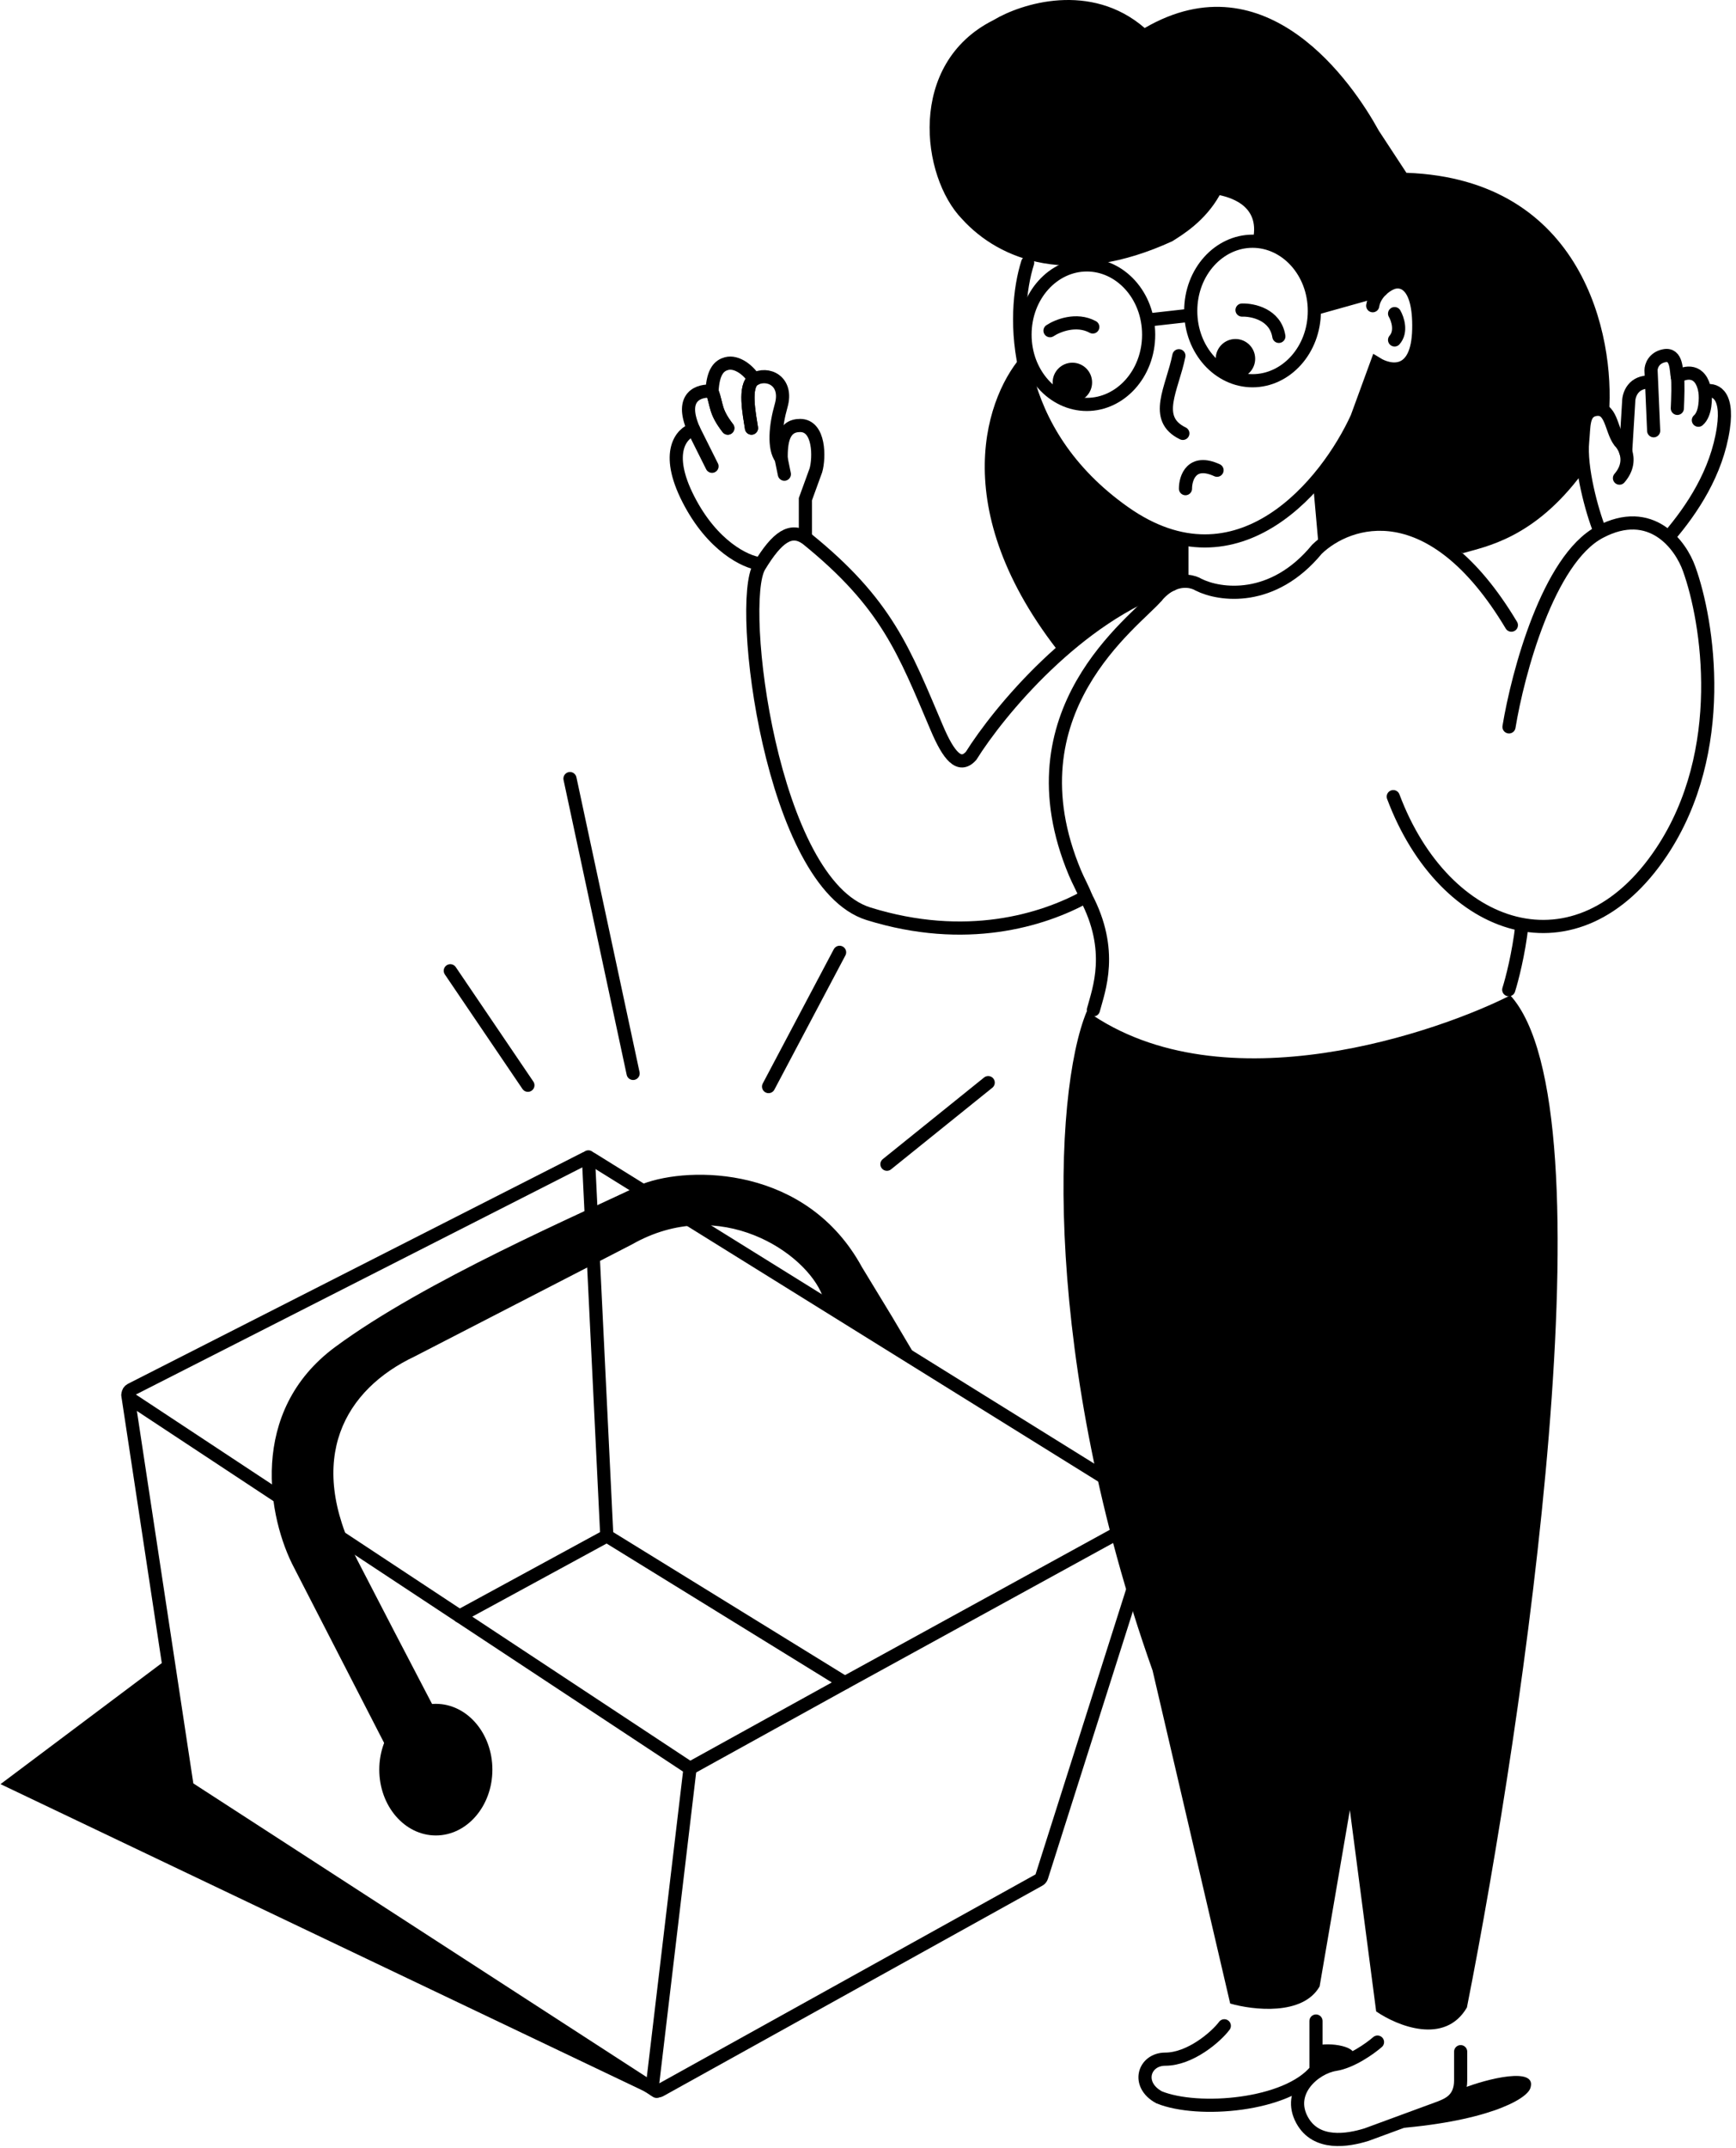 <svg width="660" height="816" viewBox="0 0 660 816" fill="none" xmlns="http://www.w3.org/2000/svg">
<g clip-path="url(#clip0_2_2)">
<path d="M438.197 634.643C396.597 517.443 400.031 415.81 413.198 384.143C465.198 421.143 548.031 391.477 574.198 378.143C613.398 421.343 579.531 652.477 557.698 762.643C549.298 777.043 531.198 769.643 523.198 764.143L513.198 687.643L501.698 754.643C495.298 765.843 476.364 763.643 467.698 761.143L438.197 634.643Z" fill="black"/>
<path d="M415.698 383.643C417.692 376.095 423.698 361.143 412.794 340.643C411.679 337.627 410.006 334.765 408.698 331.643C382.912 270.143 431.698 236.143 439.698 226.643" stroke="black" stroke-width="5" stroke-linecap="round"/>
<path d="M412.794 340.643C396.39 349.643 367.198 358.643 330.198 347.143C293.198 335.643 280.198 229.143 288.698 215.143C295.498 203.943 300.698 200.289 306.698 204.643C337.198 229.289 343.698 247.289 356.198 276.643C360.588 286.955 364.698 292.143 369.198 287.143C379.665 270.429 409.599 234 445.599 222" stroke="black" stroke-width="5" stroke-linecap="round"/>
<path d="M439.698 226.643C441.521 224.478 443.388 223.046 445.187 222.143C449.702 219.879 453.791 220.952 455.698 222.143C463.698 226.143 483.898 229.043 500.698 208.643C512.665 197.095 544.199 186.7 574.599 237.5" stroke="black" stroke-width="5" stroke-linecap="round"/>
<path d="M573.698 276.143C577.031 255.81 588.598 212.543 608.198 202.143C627.798 191.743 639.031 207.143 642.198 216.143C649.364 235.977 657.298 285.243 631.698 323.643C599.698 371.643 549.198 354.643 529.698 302.643" stroke="black" stroke-width="5" stroke-linecap="round"/>
<path d="M648.198 148.643C651.364 147.643 657.198 149.043 655.198 162.643C652.698 179.643 643.198 193.643 634.698 203.643" stroke="black" stroke-width="5" stroke-linecap="round"/>
<path d="M637.698 143.143C640.531 141.31 646.598 139.843 648.198 148.643C648.531 151.31 648.498 157.243 645.698 159.643" stroke="black" stroke-width="5" stroke-linecap="round"/>
<path d="M628.698 163.643L627.698 140.643C627.698 139.143 628.698 135.943 632.698 135.143C637.698 134.143 637.198 141.143 637.698 143.143C638.098 144.743 637.864 151.81 637.698 155.143" stroke="black" stroke-width="5" stroke-linecap="round"/>
<path d="M618.049 171.525L619.198 152.643C619.198 149.977 620.898 144.743 627.698 145.143" stroke="black" stroke-width="5" stroke-linecap="round"/>
<path d="M608.198 201.643C605.198 194.143 600.698 177.643 601.698 167.643C602.265 161.971 601.698 156.643 606.198 155.643C612.698 154.199 612.375 163.134 615.698 167.643C616.523 168.469 617.475 169.828 618.049 171.525C618.98 174.281 618.916 177.93 615.698 181.643" stroke="black" stroke-width="5" stroke-linecap="round"/>
<path d="M306.198 203.643V189.643L310.198 178.643C311.531 173.977 311.698 161.643 304.198 161.643C297.596 161.643 296.97 168.143 296.97 174.143L298.198 180.143" stroke="black" stroke-width="5" stroke-linecap="round"/>
<path d="M296.97 174.143C294.046 170.31 294.793 161.726 296.97 154.143C299.698 144.643 291.698 141.143 286.698 144.143C282.698 146.543 284.865 157.31 285.698 162.643" stroke="black" stroke-width="5" stroke-linecap="round"/>
<path d="M285.698 162.643C284.865 157.31 282.698 146.543 286.698 144.143C284.773 140.801 280.147 137.065 276.198 138.143C273.649 138.839 271.09 140.799 270.698 148.643C272.698 154.143 271.698 156.143 276.698 162.643" stroke="black" stroke-width="5" stroke-linecap="round"/>
<path d="M276.698 162.643C271.698 156.143 272.698 154.143 270.698 148.643C266.031 148.143 258.098 150.343 263.698 163.143L270.698 177.143" stroke="black" stroke-width="5" stroke-linecap="round"/>
<path d="M263.698 163.143C259.198 164.477 252.498 171.643 261.698 189.643C270.898 207.643 283.531 213.477 288.698 214.143" stroke="black" stroke-width="5" stroke-linecap="round"/>
<path d="M403.847 249.289C358.647 192.889 375.347 149.123 389.347 134.289C395.747 181.889 433.68 200.789 451.847 204.289V221.289C446.247 217.289 417.513 238.289 403.847 249.289Z" fill="black"/>
<path d="M601.697 179.643C583.197 204.643 564.697 207.643 556.197 210.143C523.278 192.027 505.914 201.025 501.346 207.789L499.346 185.289C513.346 170.889 521.18 148.289 523.346 138.789C528.146 141.589 533.346 139.289 535.346 137.789C537.846 135.456 542.046 127.589 538.846 114.789C535.646 101.989 526.846 107.123 522.846 111.289L500.346 117.789C497.546 96.189 483.08 91.359 476.197 91.643C479.397 78.843 469.031 75.31 463.697 74.143C458.097 84.143 449.364 89.31 445.697 91.643C407.297 109.243 380.197 99.144 365.697 83.143C350.197 67.143 344.697 24.143 377.697 7.643C388.314 1.261 414.678 -7.073 435.197 10.643C481.697 -16.357 514.408 31.792 524.197 49.643L534.697 65.643C601.897 68.043 614.031 127.643 611.697 157.143C600.778 149.027 600.481 168.761 601.697 179.643Z" fill="black"/>
<path d="M499.698 118.143C499.698 133.043 488.927 144.643 476.198 144.643C463.469 144.643 452.698 133.043 452.698 118.143C452.698 103.244 463.469 91.643 476.198 91.643C488.927 91.643 499.698 103.244 499.698 118.143Z" stroke="black" stroke-width="5"/>
<path d="M436.698 127.143C436.698 142.043 425.927 153.643 413.198 153.643C400.469 153.643 389.698 142.043 389.698 127.143C389.698 112.244 400.469 100.643 413.198 100.643C425.927 100.643 436.698 112.244 436.698 127.143Z" stroke="black" stroke-width="5"/>
<path d="M436.842 121.528L452.554 119.759" stroke="black" stroke-width="5" stroke-linecap="round"/>
<path d="M450.697 185.643C450.697 181.477 453.097 174.243 462.697 178.643" stroke="black" stroke-width="5" stroke-linecap="round"/>
<path d="M448.197 135.143C445.697 147.643 438.097 159.043 449.697 164.643" stroke="black" stroke-width="5" stroke-linecap="round"/>
<path d="M407.698 152.789C411.84 152.789 415.198 149.431 415.198 145.289C415.198 141.147 411.84 137.789 407.698 137.789C403.556 137.789 400.198 141.147 400.198 145.289C400.198 149.431 403.556 152.789 407.698 152.789Z" fill="black"/>
<path d="M469.698 143.789C473.84 143.789 477.198 140.431 477.198 136.289C477.198 132.147 473.84 128.789 469.698 128.789C465.556 128.789 462.198 132.147 462.198 136.289C462.198 140.431 465.556 143.789 469.698 143.789Z" fill="black"/>
<path d="M530.198 119.143C531.364 121.143 532.998 125.943 530.198 129.143" stroke="black" stroke-width="5" stroke-linecap="round"/>
<path d="M390.698 99.789C384.531 119.123 383.786 163.843 427.386 194.643C470.986 225.443 504.552 183.477 515.886 158.643L523.386 138.143C528.552 141.31 538.986 143.143 539.386 125.143C539.786 107.143 532.552 105.977 528.886 107.643C526.886 108.477 522.686 111.343 521.886 116.143" stroke="black" stroke-width="5" stroke-linecap="round"/>
<path d="M500.198 117.143L525.198 110.143" stroke="black" stroke-width="5" stroke-linecap="round"/>
<path d="M472.198 117.796C476.315 117.663 484.88 119.475 486.198 127.789" stroke="black" stroke-width="5" stroke-linecap="round"/>
<path d="M399.198 125.628C402.026 123.743 409.239 120.82 415.461 124.214" stroke="black" stroke-width="5" stroke-linecap="round"/>
<path d="M292.198 412.789L319.198 361.789" stroke="black" stroke-width="5" stroke-linecap="round"/>
<path d="M337.198 442.289L375.698 411.289" stroke="black" stroke-width="5" stroke-linecap="round"/>
<path d="M240.698 407.789L216.698 295.789" stroke="black" stroke-width="5" stroke-linecap="round"/>
<path d="M200.698 412.289L171.198 368.789" stroke="black" stroke-width="5" stroke-linecap="round"/>
<path d="M0.198 677.789L62.198 631.289L70.198 680.289L247.099 795.5L0.198 677.789Z" fill="black"/>
<path d="M174.698 613.96L230.698 583.5L321.198 639.272" stroke="black" stroke-width="5" stroke-linecap="round"/>
<path d="M174.698 613.96L261.329 671.123C261.95 671.532 262.747 671.564 263.398 671.204L321.198 639.272L437.197 575.646C438.539 574.91 438.591 573.001 437.291 572.194L224.655 440.095C224.061 439.726 223.317 439.694 222.694 440.011L49.763 527.942C48.395 528.637 48.287 530.549 49.568 531.394L174.698 613.96Z" stroke="black" stroke-width="5" stroke-linecap="round"/>
<path d="M223.698 439.5L230.698 583.5" stroke="black" stroke-width="5" stroke-linecap="round"/>
<path d="M262.339 671.789L248.06 792.12C247.867 793.739 249.59 794.895 251.016 794.104L395.079 714.175C395.525 713.927 395.86 713.518 396.014 713.031L440.198 574" stroke="black" stroke-width="5" stroke-linecap="round"/>
<path d="M249.599 794.5L71.198 679L48.599 530" stroke="black" stroke-width="5" stroke-linecap="round"/>
<path d="M111.891 595.747L158.198 685.789L176.198 670.289C170.864 659.789 155.891 631.547 135.891 592.747C115.891 553.947 131.198 527.789 157.698 515.289L240.198 472.789C273.698 453.698 306.531 475.956 312.698 492.289L347.198 513.789L339.198 500.289L327.698 481.381C306.698 442.881 262.391 442.914 244.391 449.747C220.558 461.247 161.59 486.461 127.391 511.747C94.197 536.289 101.891 576.914 111.891 595.747Z" fill="black"/>
<path d="M165.698 697.289C177.572 697.289 187.198 686.096 187.198 672.289C187.198 658.482 177.572 647.289 165.698 647.289C153.824 647.289 144.198 658.482 144.198 672.289C144.198 686.096 153.824 697.289 165.698 697.289Z" fill="black"/>
<path d="M581.817 793.29C584.617 784.89 565.15 789.79 556.317 793.29C556.317 800.89 537.65 806.79 528.317 808.79C564.317 806.29 580.317 797.789 581.817 793.29Z" fill="black"/>
<path d="M511.817 783.289C519.817 778.789 508.817 775.956 502.317 776.789L501.317 785.289L511.817 783.289Z" fill="black"/>
<path d="M465.465 769.6C462.315 773.825 452.469 782.276 443.018 782.276C434.929 782.276 431.794 791.933 440.655 796.762C455.422 802.798 489.448 800.022 500.317 786.501V767.789" stroke="black" stroke-width="5" stroke-linecap="round"/>
<path d="M523.704 775.789C520.921 778.214 513.803 783.306 507.6 784.276C499.846 785.489 489.045 794.601 495.074 805.493C500.442 815.192 512.371 813.172 519.529 810.949L547.563 800.644C550.545 799.431 555.317 797.613 555.317 790.338C555.317 783.064 555.317 780.033 555.317 779.427" stroke="black" stroke-width="5" stroke-linecap="round"/>
<path d="M573.599 376C574.766 372.333 577.399 362.3 578.599 351.5" stroke="black" stroke-width="5" stroke-linecap="round"/>
</g>
<defs>
<clipPath id="clip0_2_2">
<rect width="659" height="816" fill="white" transform="translate(0.099)"/>
</clipPath>
</defs>
</svg>
